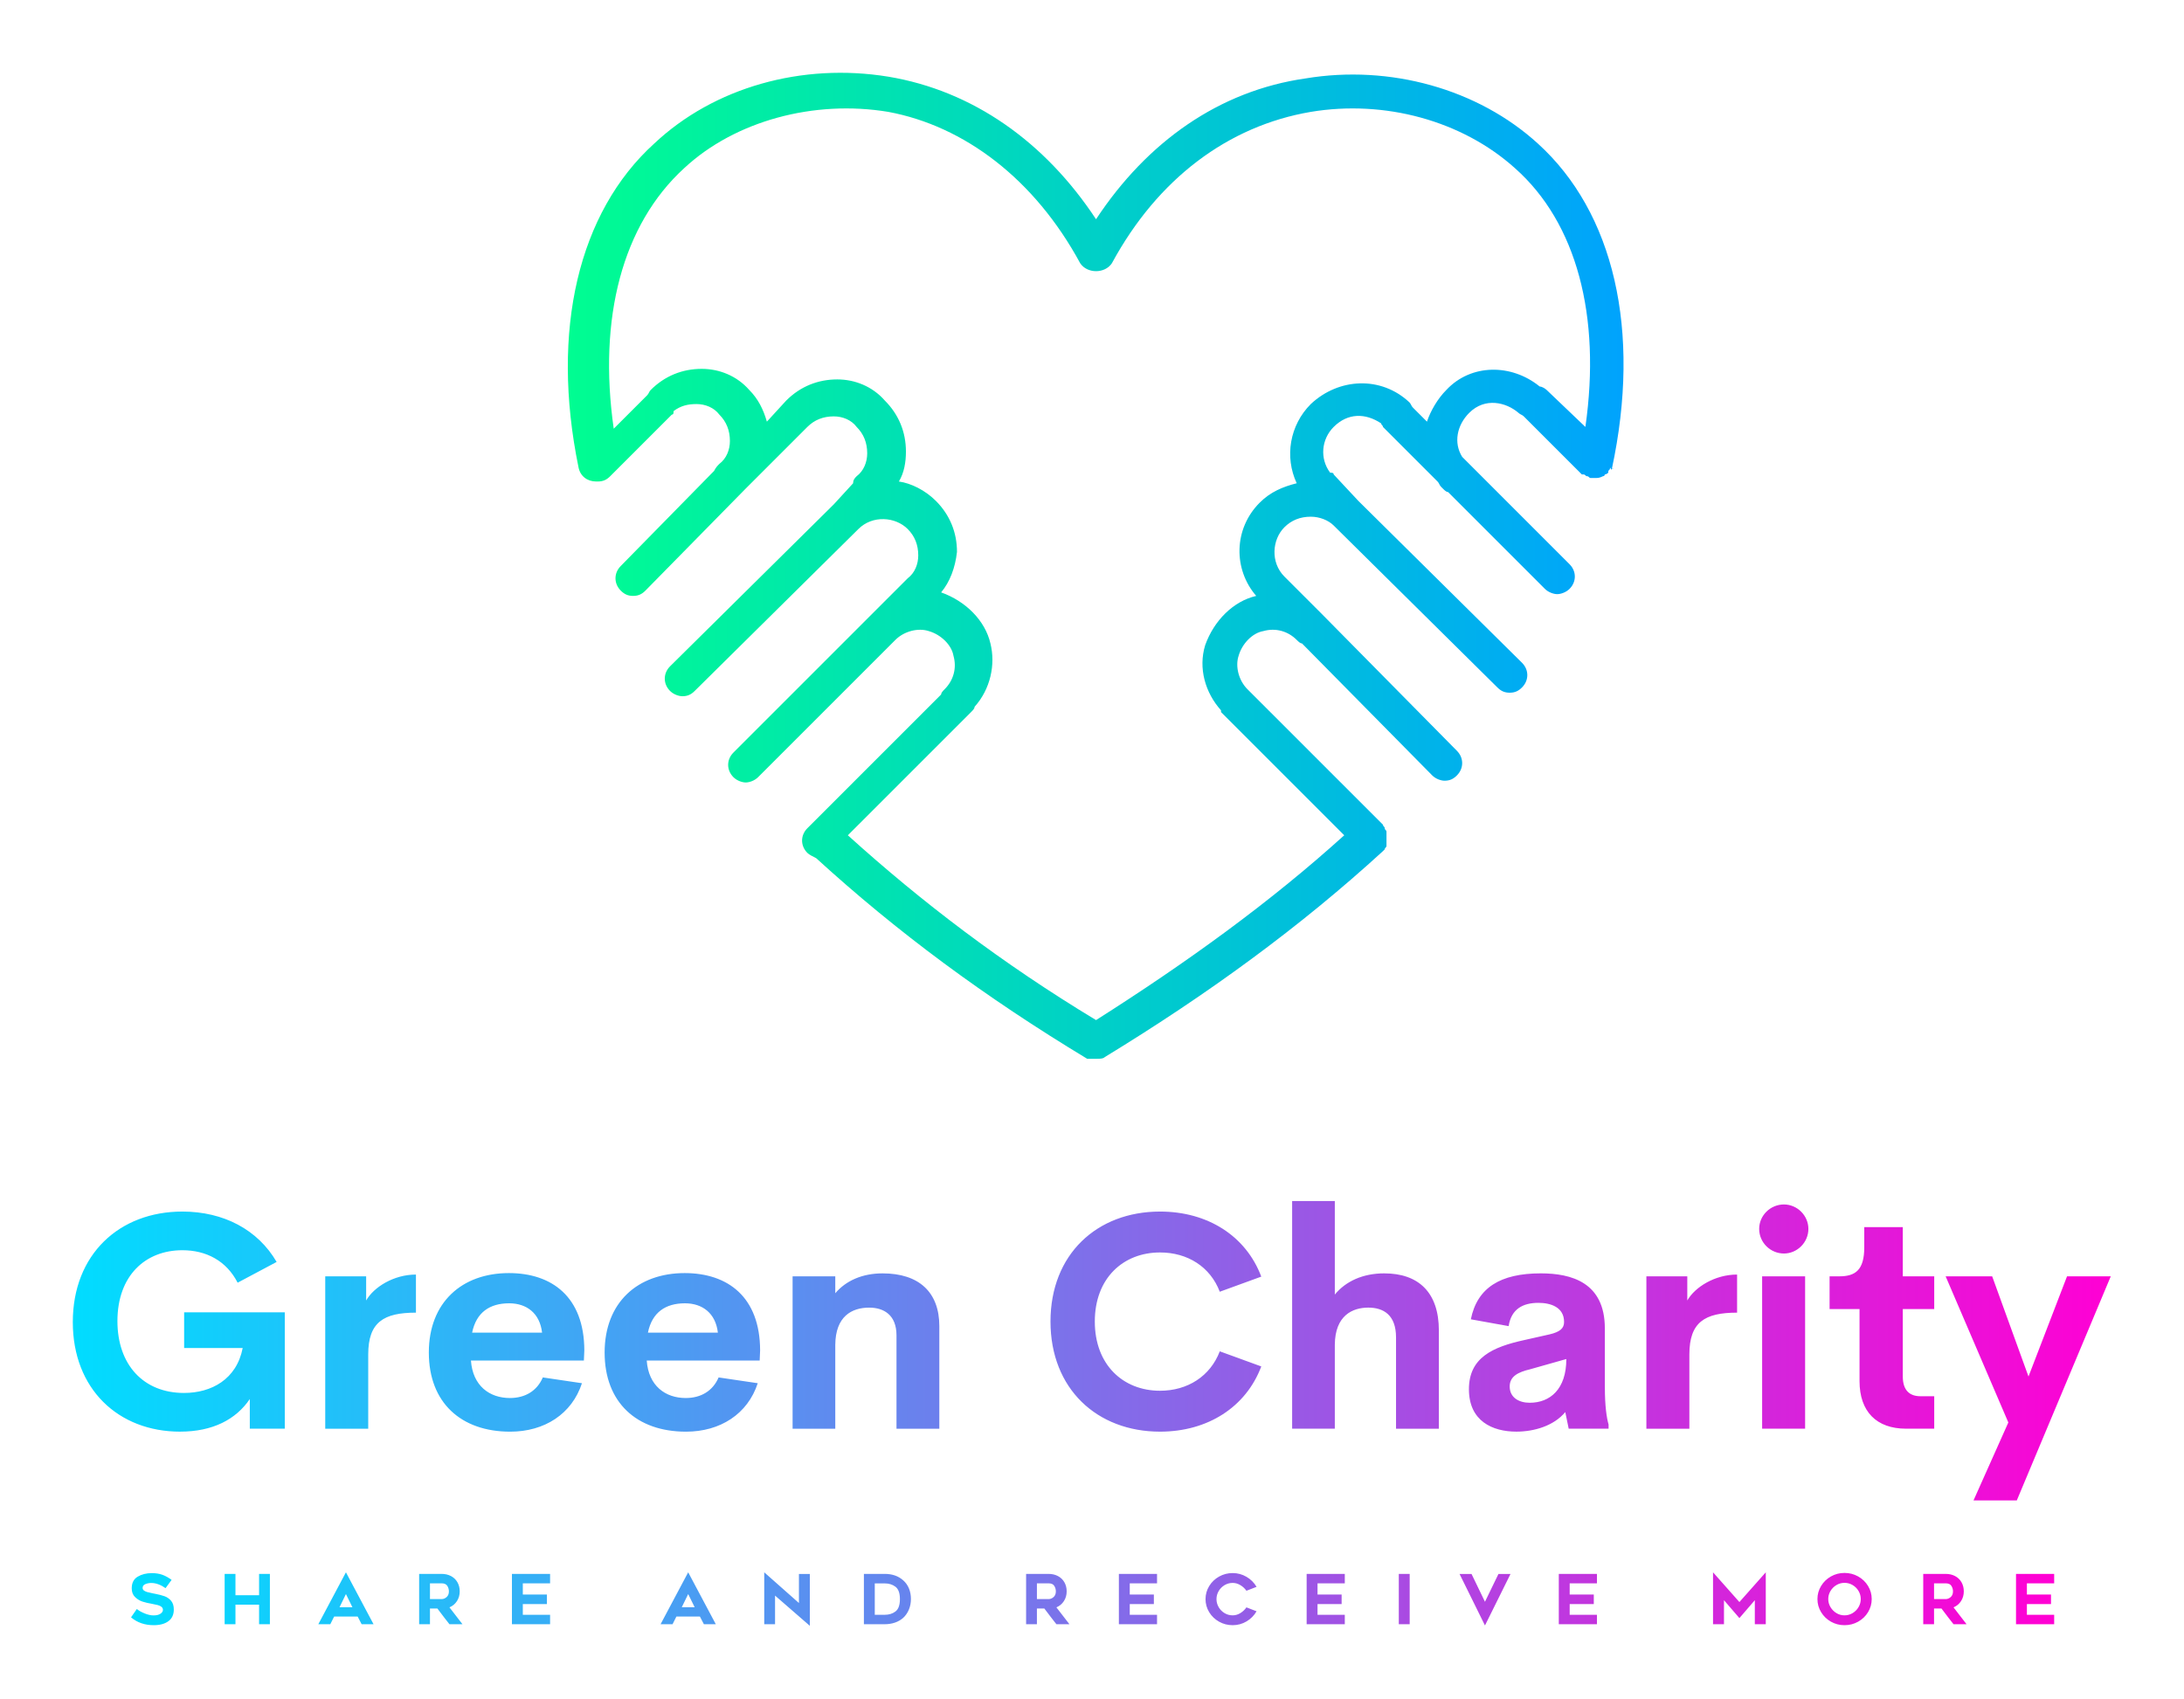 
        <svg xmlns="http://www.w3.org/2000/svg" xmlns:xlink="http://www.w3.org/1999/xlink" version="1.1" width="3214.286" 
        height="2500.132" viewBox="0 0 3214.286 2500.132">
			
			<g transform="scale(10.714) translate(10, 10)">
				<defs id="SvgjsDefs4714"><linearGradient id="SvgjsLinearGradient4721"><stop id="SvgjsStop4722" stop-color="#00ff8f" offset="0"></stop><stop id="SvgjsStop4723" stop-color="#00a1ff" offset="1"></stop></linearGradient><linearGradient id="SvgjsLinearGradient4724"><stop id="SvgjsStop4725" stop-color="#00ddff" offset="0"></stop><stop id="SvgjsStop4726" stop-color="#ff00d4" offset="1"></stop></linearGradient><linearGradient id="SvgjsLinearGradient4727"><stop id="SvgjsStop4728" stop-color="#00ddff" offset="0"></stop><stop id="SvgjsStop4729" stop-color="#ff00d4" offset="1"></stop></linearGradient></defs><g id="SvgjsG4715" featureKey="mugSzh-0" transform="matrix(2.418,0,0,2.418,68.019,0.05)" fill="url(#SvgjsLinearGradient4721)"><title xmlns="http://www.w3.org/2000/svg"></title><desc xmlns="http://www.w3.org/2000/svg"></desc><path xmlns="http://www.w3.org/2000/svg" d="M59.3,22.5C59.4,22.5,59.4,22.4,59.3,22.5C61,14.6,59.4,7.9,55.1,4c-3.4-3.1-8.4-4.5-13.2-3.7C37,1,32.9,3.9,30,8.3  C27.1,3.9,23,1,18.2,0.2C13.3-0.6,8.3,0.8,4.9,4C0.6,7.9-1,14.6,0.6,22.4c0.1,0.5,0.5,0.8,1,0.8c0,0,0.1,0,0.1,0  c0.3,0,0.5-0.1,0.7-0.3l3.5-3.5C6,19.4,6,19.3,6,19.2c0.4-0.3,0.8-0.4,1.3-0.4c0.5,0,1,0.2,1.3,0.6c0.4,0.4,0.6,0.9,0.6,1.5  c0,0.5-0.2,1-0.6,1.3c-0.1,0.1-0.2,0.2-0.3,0.4L3,28c-0.4,0.4-0.4,1,0,1.4c0.2,0.2,0.4,0.3,0.7,0.3c0.3,0,0.5-0.1,0.7-0.3l5.7-5.8  l3.5-3.5c0.4-0.4,0.9-0.6,1.5-0.6c0.5,0,1,0.2,1.3,0.6c0.4,0.4,0.6,0.9,0.6,1.5c0,0.5-0.2,1-0.6,1.3c-0.1,0.1-0.2,0.2-0.2,0.4  l-1.1,1.2l-9.3,9.2c-0.4,0.4-0.4,1,0,1.4c0.2,0.2,0.5,0.3,0.7,0.3c0.3,0,0.5-0.1,0.7-0.3l9.3-9.2c0,0,0,0,0,0c0.8-0.8,2.1-0.7,2.8,0  c0.4,0.4,0.6,0.9,0.6,1.5c0,0.5-0.2,1-0.6,1.3c0,0,0,0,0,0c0,0,0,0,0,0l-2.1,2.1c0,0,0,0,0,0c0,0,0,0,0,0l-7.8,7.8  c-0.4,0.4-0.4,1,0,1.4c0.2,0.2,0.5,0.3,0.7,0.3s0.5-0.1,0.7-0.3l7.8-7.8c0,0,0,0,0,0c0.5-0.5,1.3-0.7,1.9-0.5  c0.7,0.2,1.3,0.8,1.4,1.4c0.2,0.7,0,1.4-0.5,1.9c-0.1,0.1-0.2,0.2-0.2,0.3l-7.6,7.6c-0.4,0.4-0.4,1,0,1.4c0.1,0.1,0.3,0.2,0.5,0.3  c4.6,4.2,9.6,7.9,15.4,11.4C29.6,56,29.8,56,30,56s0.4,0,0.5-0.1c5.9-3.6,11.1-7.4,15.8-11.7c0,0,0,0,0,0c0,0,0,0,0,0  c0,0,0.1-0.1,0.1-0.1c0-0.1,0.1-0.1,0.1-0.2c0-0.1,0-0.1,0-0.2c0-0.1,0-0.1,0-0.2c0-0.1,0-0.1,0-0.2c0-0.1,0-0.1,0-0.2  c0-0.1-0.1-0.1-0.1-0.2c0-0.1-0.1-0.1-0.1-0.2c0,0,0,0,0,0c0,0,0,0,0,0L38.6,35c0,0,0,0,0,0c-0.5-0.5-0.7-1.3-0.5-1.9  c0.2-0.7,0.8-1.3,1.4-1.4c0.7-0.2,1.4,0,1.9,0.5c0.1,0.1,0.2,0.2,0.3,0.2l7.4,7.5c0.2,0.2,0.5,0.3,0.7,0.3c0.3,0,0.5-0.1,0.7-0.3  c0.4-0.4,0.4-1,0-1.4l-7.7-7.8l-2.1-2.1c-0.8-0.8-0.7-2.1,0-2.8c0.4-0.4,0.9-0.6,1.5-0.6c0.5,0,1,0.2,1.3,0.5c0,0,0,0,0,0l0,0  l9.3,9.2c0.2,0.2,0.4,0.3,0.7,0.3c0.3,0,0.5-0.1,0.7-0.3c0.4-0.4,0.4-1,0-1.4l-9.3-9.2l-1.4-1.5c0-0.1-0.1-0.1-0.2-0.1  c-0.6-0.8-0.5-1.9,0.2-2.6c0.8-0.8,1.8-0.8,2.7-0.2c0,0.1,0.1,0.1,0.1,0.2l3.1,3.1c0.1,0.1,0.1,0.2,0.2,0.3l0.1,0.1  c0.1,0.1,0.2,0.2,0.3,0.2l5.5,5.5c0.2,0.2,0.5,0.3,0.7,0.3s0.5-0.1,0.7-0.3c0.4-0.4,0.4-1,0-1.4l-6.1-6.1c-0.5-0.8-0.3-1.8,0.4-2.5  c0.9-0.9,2.1-0.6,2.8,0c0.1,0.1,0.2,0.1,0.3,0.2l3.3,3.3c0,0,0,0,0.1,0c0.1,0,0.1,0.1,0.2,0.1c0.1,0,0.1,0.1,0.2,0.1  c0,0,0.1,0,0.1,0c0.1,0,0.1,0,0.2,0c0,0,0,0,0,0c0,0,0,0,0,0c0,0,0,0,0,0c0.1,0,0.2,0,0.4-0.1c0,0,0.1,0,0.1-0.1  c0.1,0,0.2-0.1,0.2-0.1c0,0,0,0,0,0c0,0,0-0.1,0-0.1c0.1-0.1,0.1-0.1,0.1-0.2C59.3,22.6,59.3,22.5,59.3,22.5z M49.9,18  c-0.5,0.5-0.9,1.2-1.1,1.8L48,19c-0.1-0.1-0.1-0.2-0.2-0.3c-1.6-1.5-4-1.4-5.6,0.1c-1.2,1.2-1.5,3-0.8,4.5c-0.8,0.2-1.5,0.5-2.1,1.1  c-1.5,1.5-1.5,3.8-0.2,5.3c0,0,0,0,0,0c-1.3,0.3-2.4,1.4-2.9,2.8c-0.4,1.3,0,2.7,0.9,3.7c0,0,0,0,0,0.1l0.1,0.1c0,0,0,0,0,0  c0,0,0,0,0,0l6.9,6.9c-4.2,3.8-8.9,7.2-14.1,10.5c-5.3-3.2-9.9-6.7-14.1-10.5l7-7c0.1-0.1,0.2-0.2,0.2-0.3c0.9-1,1.2-2.4,0.9-3.6  c-0.3-1.3-1.4-2.4-2.8-2.9c0,0,0,0,0,0c0.5-0.6,0.8-1.4,0.9-2.3c0-1.1-0.4-2.1-1.2-2.9c-0.6-0.6-1.4-1-2.1-1.1  c0.3-0.5,0.4-1.1,0.4-1.7c0-1.1-0.4-2.1-1.2-2.9c-0.7-0.8-1.7-1.2-2.7-1.2c-1.1,0-2.1,0.4-2.9,1.2l-1.1,1.2c-0.2-0.7-0.5-1.3-1-1.8  c-0.7-0.8-1.7-1.2-2.7-1.2c-1.1,0-2.1,0.4-2.9,1.2c-0.1,0.1-0.1,0.2-0.2,0.3l-1.9,1.9c-0.9-6.3,0.5-11.6,4-14.8  c2.9-2.7,7.4-3.9,11.6-3.2C22.5,3,26.5,6,29.1,10.8c0.4,0.6,1.4,0.6,1.8,0C33.5,6,37.5,3,42.2,2.2c4.2-0.7,8.6,0.5,11.6,3.2  c3.5,3.1,4.9,8.4,4,14.7L55.6,18c-0.1-0.1-0.3-0.2-0.4-0.2C53.6,16.5,51.3,16.5,49.9,18z"></path></g><g id="SvgjsG4716" featureKey="PPkF4s-0" transform="matrix(2.085,0,0,2.085,-1.792,144.572)" fill="url(#SvgjsLinearGradient4724)"><path d="M7.93 20.195 c-4.072 0 -7.07 -2.812 -7.07 -7.217 c0 -4.463 3.066 -7.285 7.217 -7.285 c2.725 0 4.981 1.201 6.211 3.32 l-2.568 1.367 c-0.742 -1.445 -2.07 -2.139 -3.643 -2.139 c-2.441 0 -4.277 1.68 -4.277 4.668 c0 2.881 1.719 4.736 4.385 4.736 c1.807 0 3.467 -0.898 3.867 -2.959 l-3.857 0 l0 -2.353 l6.631 0 l0 7.666 l-2.305 0 l0 -1.953 c-0.908 1.338 -2.432 2.148 -4.59 2.148 z M20.186 11.553 c0.508 -0.889 1.826 -1.709 3.281 -1.709 l0 2.51 c-2.129 0 -3.144 0.625 -3.144 2.754 l0 4.893 l-2.832 0 l0 -10.039 l2.695 0 l0 1.592 z M34.56 14.834 l-0.029 0.674 l-7.441 0 c0.117 1.67 1.23 2.471 2.568 2.471 c1.006 0 1.787 -0.469 2.168 -1.357 l2.578 0.381 c-0.664 2.031 -2.471 3.193 -4.727 3.193 c-3.242 0 -5.361 -1.914 -5.361 -5.215 s2.178 -5.234 5.273 -5.234 c2.842 0 4.961 1.572 4.971 5.088 z M29.609 11.738 c-1.279 0 -2.168 0.596 -2.441 1.934 l4.609 0 c-0.146 -1.279 -1.016 -1.934 -2.168 -1.934 z M46.142 14.834 l-0.029 0.674 l-7.441 0 c0.117 1.67 1.23 2.471 2.568 2.471 c1.006 0 1.787 -0.469 2.168 -1.357 l2.578 0.381 c-0.664 2.031 -2.471 3.193 -4.727 3.193 c-3.242 0 -5.361 -1.914 -5.361 -5.215 s2.178 -5.234 5.273 -5.234 c2.842 0 4.961 1.572 4.971 5.088 z M41.191 11.738 c-1.279 0 -2.168 0.596 -2.441 1.934 l4.609 0 c-0.146 -1.279 -1.016 -1.934 -2.168 -1.934 z M54.209 9.766 c2.412 0 3.74 1.25 3.74 3.477 l0 6.758 l-2.822 0 l0 -6.152 c0 -1.338 -0.83 -1.826 -1.797 -1.826 c-1.162 0 -2.217 0.586 -2.236 2.441 l0 5.537 l-2.812 0 l0 -10.039 l2.812 0 l0 1.113 c0.703 -0.83 1.787 -1.309 3.115 -1.309 z M72.49 20.195 c-4.15 0 -7.217 -2.822 -7.217 -7.256 s3.066 -7.246 7.217 -7.246 c3.144 0 5.664 1.611 6.67 4.287 l-2.734 0.996 c-0.625 -1.641 -2.119 -2.588 -3.936 -2.588 c-2.432 0 -4.297 1.699 -4.297 4.551 s1.865 4.561 4.297 4.561 c1.816 0 3.311 -0.957 3.936 -2.598 l2.734 0.996 c-1.006 2.676 -3.525 4.297 -6.67 4.297 z M87.266 9.766 c2.246 0 3.594 1.25 3.594 3.76 l0 6.475 l-2.822 0 l0 -6.016 c0 -1.475 -0.82 -1.963 -1.826 -1.963 c-1.045 0 -2.188 0.518 -2.207 2.441 l0 5.537 l-2.812 0 l0 -15 l2.812 0 l0 6.162 c0.713 -0.869 1.836 -1.397 3.262 -1.397 z M101.797 17.275 c0 1.23 0.117 2.012 0.244 2.451 l0 0.273 l-2.627 0 l-0.225 -1.094 c-0.752 0.908 -2.051 1.289 -3.223 1.289 c-1.582 0 -3.125 -0.703 -3.125 -2.793 c0 -2.08 1.553 -2.783 3.652 -3.242 l1.65 -0.371 c0.713 -0.166 0.967 -0.41 0.967 -0.82 c0 -0.986 -0.898 -1.26 -1.69 -1.26 c-1.016 0 -1.787 0.4 -1.963 1.533 l-2.49 -0.449 c0.42 -2.08 1.943 -3.027 4.609 -3.027 c2.012 0 4.219 0.596 4.219 3.623 l0 3.887 z M96.846 18.291 c1.338 0 2.412 -0.889 2.412 -2.881 l-2.383 0.674 c-0.781 0.186 -1.348 0.459 -1.348 1.133 c0 0.723 0.596 1.074 1.318 1.074 z M107.227 11.553 c0.508 -0.889 1.826 -1.709 3.281 -1.709 l0 2.51 c-2.129 0 -3.144 0.625 -3.144 2.754 l0 4.893 l-2.832 0 l0 -10.039 l2.695 0 l0 1.592 z M113.594 8.457 c-0.889 0 -1.631 -0.723 -1.631 -1.621 c0 -0.889 0.742 -1.611 1.631 -1.611 c0.869 0 1.611 0.723 1.611 1.611 c0 0.898 -0.742 1.621 -1.611 1.621 z M112.158 20 l0 -10.039 l2.832 0 l0 10.039 l-2.832 0 z M121.641 20 c-1.953 0 -3.066 -1.133 -3.066 -3.135 l0 -4.746 l-1.973 0 l0 -2.158 l0.635 0 c1.065 0 1.65 -0.41 1.65 -1.914 l0 -1.328 l2.539 0 l0 3.242 l2.07 0 l0 2.158 l-2.07 0 l0 4.443 c0 0.898 0.439 1.299 1.162 1.299 l0.908 0 l0 2.139 l-1.855 0 z M132.246 9.961 l2.881 0 l-6.191 14.766 l-2.852 0 l2.295 -5.137 l-4.131 -9.629 l3.066 0 l2.393 6.602 z"></path></g><g id="SvgjsG4717" featureKey="uwAHB0-0" transform="matrix(0.473,0,0,0.473,7.575,203.674)" fill="url(#SvgjsLinearGradient4727)"><path d="M4.86 16.87 q1.42 0.57 2.6 0.57 q1.24 0 1.97 -0.48 t0.73 -1.14 q0 -0.54 -0.43 -0.88 t-1.09 -0.51 t-1.74 -0.37 q-1.44 -0.24 -2.64 -0.62 t-2.18 -1.32 t-0.98 -2.54 q0 -2.36 1.73 -3.39 t4.07 -1.03 q1.8 0 3.13 0.49 t2.65 1.47 l-1.76 2.4 q-0.98 -0.7 -2.04 -1.1 t-2.1 -0.4 q-0.92 0 -1.72 0.33 t-0.8 1.11 q0 0.48 0.41 0.77 t0.9 0.42 t1.59 0.37 l0.72 0.14 q1.66 0.32 2.75 0.71 t1.89 1.31 t0.8 2.56 q0 2.22 -1.57 3.38 t-4.25 1.16 q-3.92 0 -6.6 -2.28 l1.68 -2.42 q0.86 0.72 2.28 1.29 z M41.224 20 l-3.14 0 l0 -5.68 l-6.86 0 l0 5.68 l-3.14 0 l0 -14.62 l3.14 0 l0 6.2 l6.86 0 l0 -6.2 l3.14 0 l0 14.62 z M63.308 4.92 l8.02 15.08 l-3.46 0 l-1.16 -2.24 l-6.82 0 l-1.12 2.24 l-3.48 0 z M65.188 15.06 l-1.88 -3.82 l-1.86 3.82 l3.74 0 z M84.572 20 l0 -14.62 l6.5 0 q1.56 0 2.76 0.64 t1.86 1.8 t0.66 2.64 q0 1.58 -0.8 2.82 t-2.18 1.82 q1.42 1.8 3.78 4.9 l-3.78 0 q-1.28 -1.6 -3.5 -4.56 l-2.16 0 l0 4.56 l-3.14 0 z M91.072 12.7 q0.82 0 1.48 -0.59 t0.66 -1.65 q0 -0.86 -0.46 -1.6 t-1.68 -0.74 l-3.36 0 l0 4.58 l3.36 0 z M114.676 11.38 l7 0 l0 2.76 l-7 0 l0 3.12 l7.92 0 l0 2.74 l-11.08 0 l0 -14.62 l11.08 0 l0 2.74 l-7.92 0 l0 3.26 z M162.704 4.92 l8.02 15.08 l-3.46 0 l-1.16 -2.24 l-6.82 0 l-1.12 2.24 l-3.48 0 z M164.584 15.06 l-1.88 -3.82 l-1.86 3.82 l3.74 0 z M187.928 20 l-3.14 0 l0 -15.08 l10.08 8.92 l0 -8.44 l3.16 0 l0 15.06 l-10.1 -8.78 l0 8.32 z M213.732 5.38 l6.04 0 q3.26 0 5.34 1.84 q1.12 0.98 1.7 2.37 t0.58 3.09 q0 1.66 -0.6 3.09 t-1.68 2.41 q-1 0.88 -2.37 1.35 t-2.97 0.47 l-6.04 0 l0 -14.62 z M219.772 17.26 q1.88 0 3.15 -0.98 t1.27 -3.58 t-1.28 -3.58 t-3.14 -0.98 l-2.88 0 l0 9.12 l2.88 0 z M260.84 20 l0 -14.62 l6.5 0 q1.56 0 2.76 0.64 t1.86 1.8 t0.66 2.64 q0 1.58 -0.8 2.82 t-2.18 1.82 q1.42 1.8 3.78 4.9 l-3.78 0 q-1.28 -1.6 -3.5 -4.56 l-2.16 0 l0 4.56 l-3.14 0 z M267.34 12.7 q0.82 0 1.48 -0.59 t0.66 -1.65 q0 -0.86 -0.46 -1.6 t-1.68 -0.74 l-3.36 0 l0 4.58 l3.36 0 z M290.944 11.38 l7 0 l0 2.76 l-7 0 l0 3.12 l7.92 0 l0 2.74 l-11.08 0 l0 -14.62 l11.08 0 l0 2.74 l-7.92 0 l0 3.26 z M324.858 19.18 q-1.85 1.1 -4.03 1.1 q-2.14 0 -3.95 -1.02 t-2.87 -2.76 t-1.06 -3.8 q0 -2.04 1.06 -3.78 t2.87 -2.76 t3.95 -1.02 q2.16 0 4.02 1.09 t2.92 2.91 l-2.94 1.14 q-0.7 -1 -1.77 -1.64 t-2.23 -0.64 q-1.28 0 -2.36 0.65 t-1.71 1.73 t-0.63 2.32 t0.63 2.33 t1.71 1.74 t2.36 0.65 q1.16 0 2.23 -0.65 t1.77 -1.67 l2.94 1.14 q-1.06 1.84 -2.91 2.94 z M345.472 11.38 l7 0 l0 2.76 l-7 0 l0 3.12 l7.92 0 l0 2.74 l-11.08 0 l0 -14.62 l11.08 0 l0 2.74 l-7.92 0 l0 3.26 z M369.076 20 l0 -14.62 l3.16 0 l0 14.62 l-3.16 0 z M394.1 20.36 l-7.38 -14.96 l3.48 0 l3.9 8.08 l3.92 -8.08 l3.5 0 z M418.704 11.38 l7 0 l0 2.76 l-7 0 l0 3.12 l7.92 0 l0 2.74 l-11.08 0 l0 -14.62 l11.08 0 l0 2.74 l-7.92 0 l0 3.26 z M475.652 20 l-3.18 0 l0 -6.98 l-4.48 5.2 l-4.48 -5.2 l0 6.98 l-3.18 0 l0 -15.08 l7.66 8.64 l7.66 -8.64 l0 15.08 z M494.576 19.26 q-1.8 -1.02 -2.86 -2.77 t-1.06 -3.81 q0 -2.04 1.06 -3.79 t2.86 -2.77 t3.94 -1.02 t3.96 1.02 t2.88 2.77 t1.06 3.79 q0 2.06 -1.06 3.81 t-2.88 2.77 t-3.96 1.02 t-3.94 -1.02 z M496.156 8.63 q-1.08 0.65 -1.72 1.73 t-0.64 2.32 t0.64 2.33 t1.72 1.75 t2.36 0.66 t2.37 -0.66 t1.72 -1.75 t0.63 -2.33 t-0.63 -2.32 t-1.72 -1.73 t-2.37 -0.65 t-2.36 0.65 z M521.38 20 l0 -14.62 l6.5 0 q1.56 0 2.76 0.64 t1.86 1.8 t0.66 2.64 q0 1.58 -0.8 2.82 t-2.18 1.82 q1.42 1.8 3.78 4.9 l-3.78 0 q-1.28 -1.6 -3.5 -4.56 l-2.16 0 l0 4.56 l-3.14 0 z M527.88 12.7 q0.82 0 1.48 -0.59 t0.66 -1.65 q0 -0.86 -0.46 -1.6 t-1.68 -0.74 l-3.36 0 l0 4.58 l3.36 0 z M551.484 11.38 l7 0 l0 2.76 l-7 0 l0 3.12 l7.92 0 l0 2.74 l-11.08 0 l0 -14.62 l11.08 0 l0 2.74 l-7.92 0 l0 3.26 z"></path></g>
			</g>
		</svg>
	
